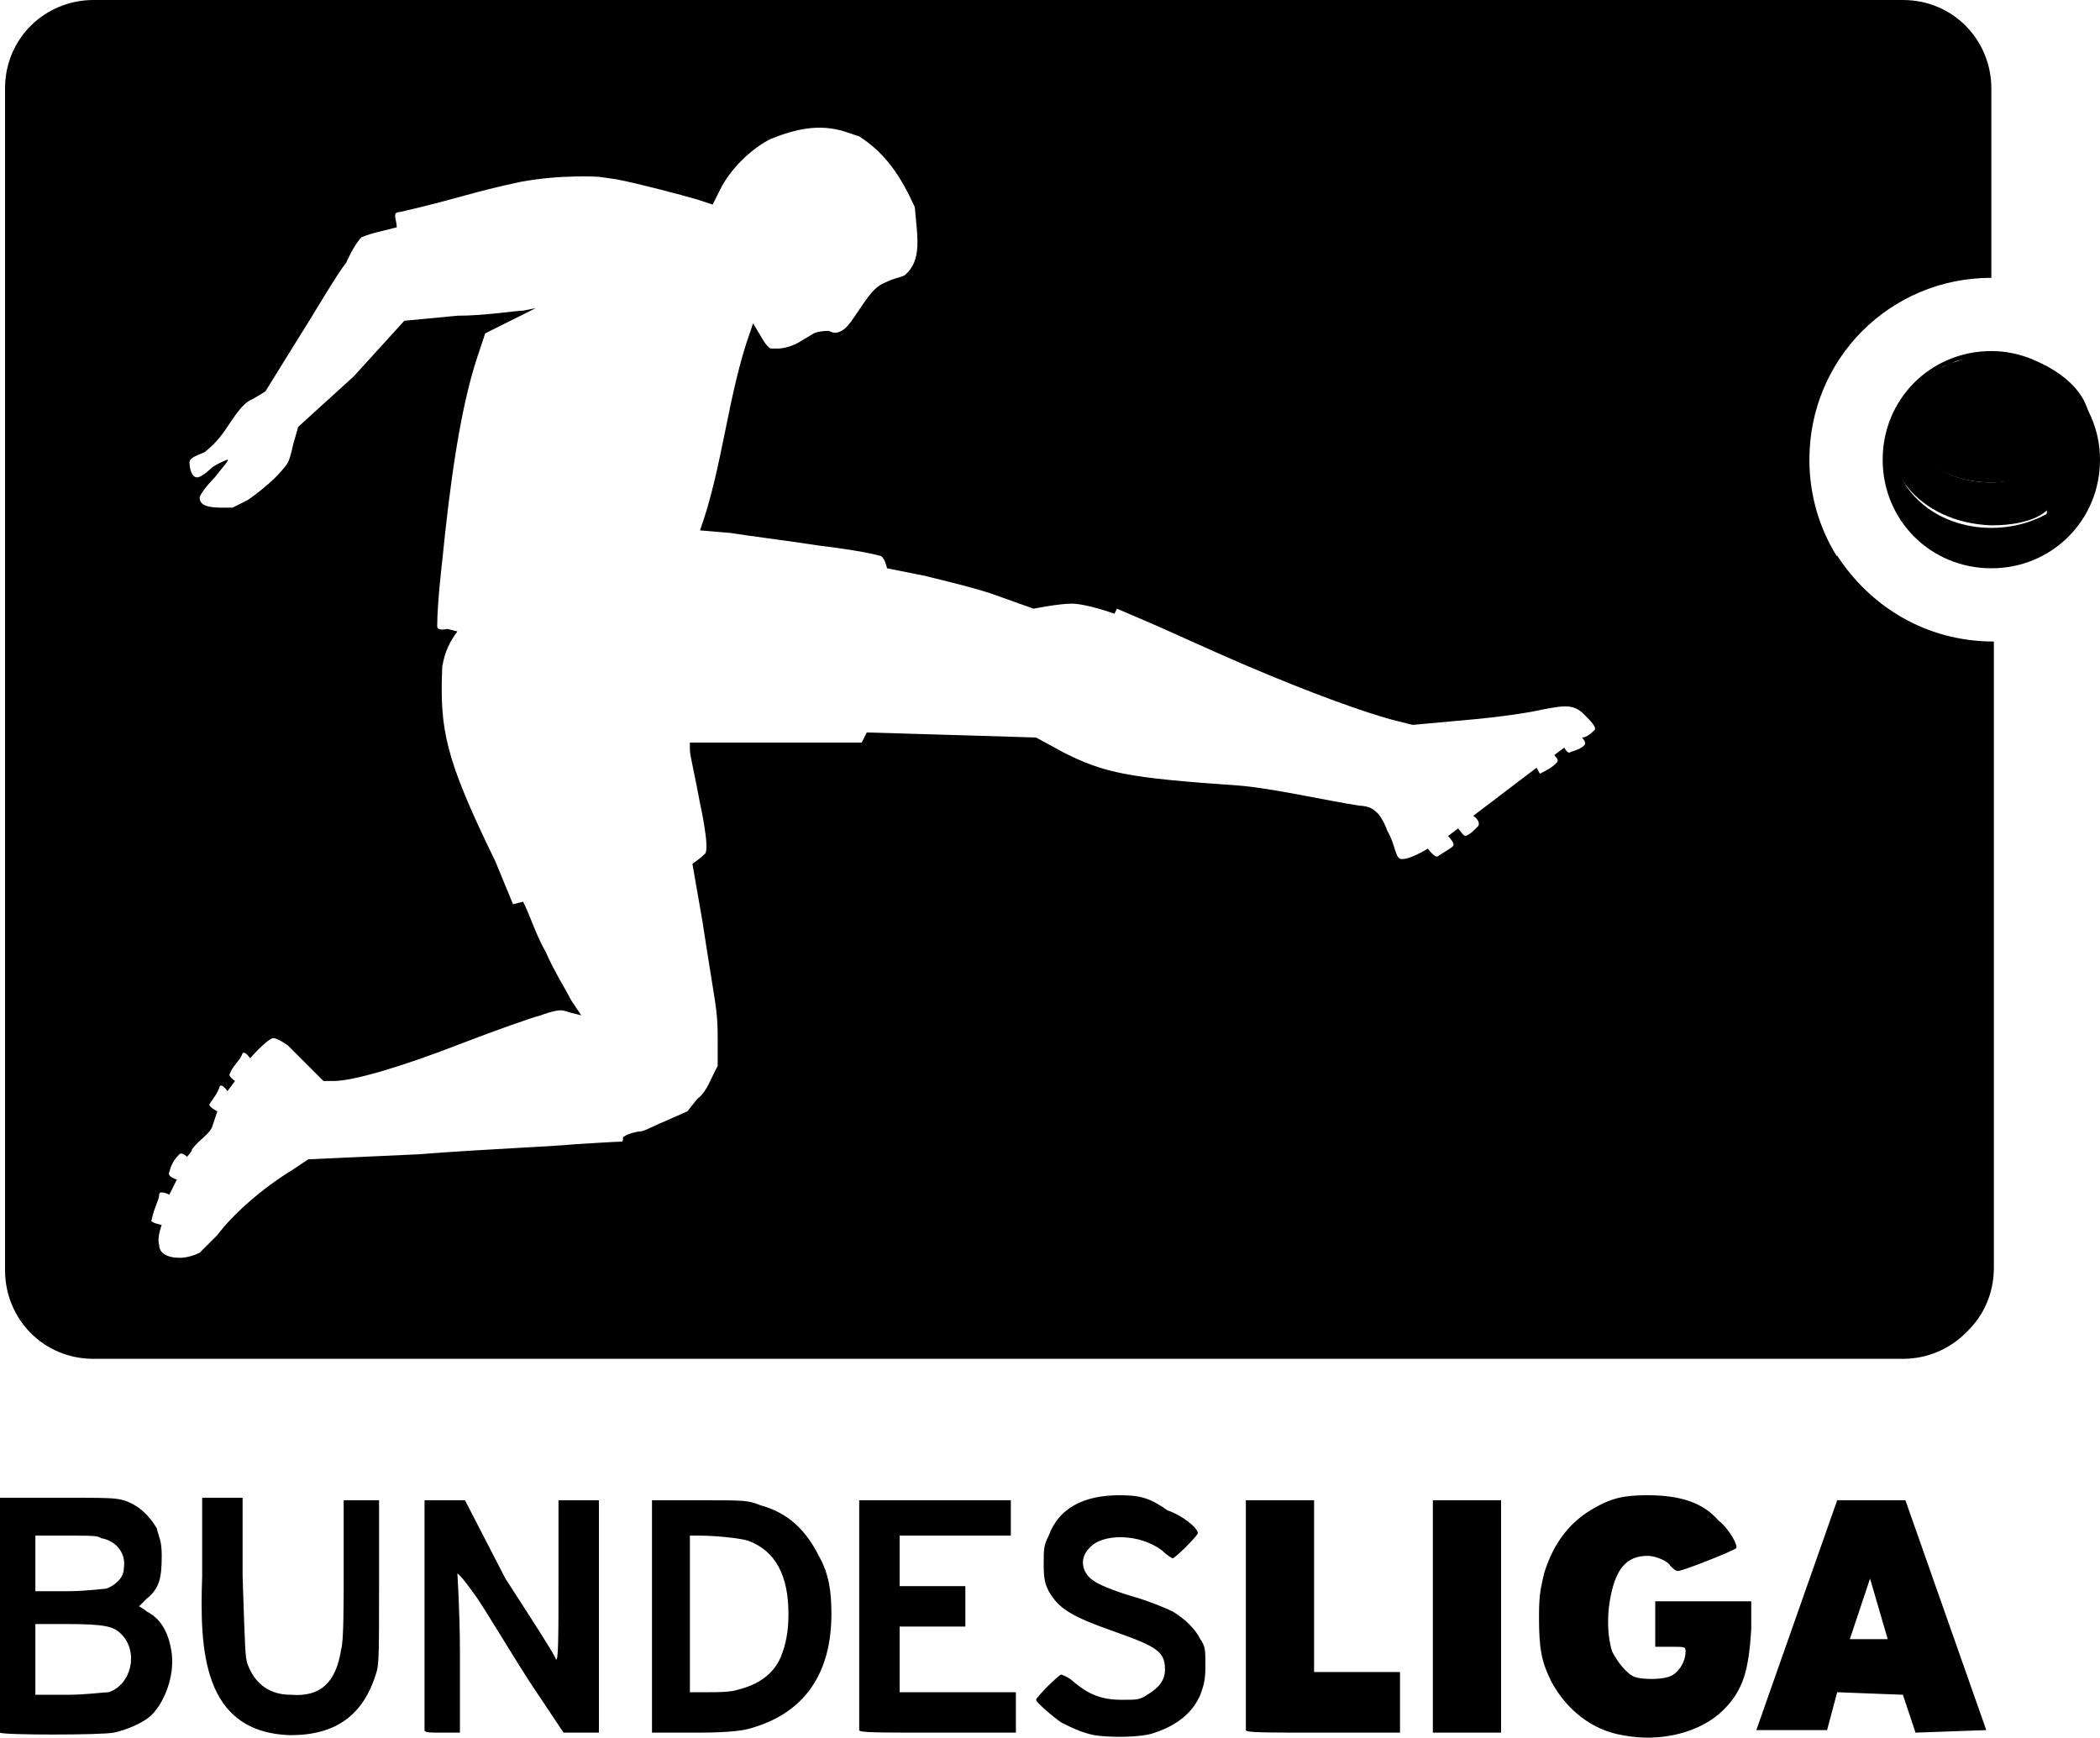 <svg width="255" height="211" viewBox="0 0 255 211" fill="none" xmlns="http://www.w3.org/2000/svg">
<g clip-path="url(#clip0_195_354)">
<path d="M7.058 7.974C9.512 9.201 11.661 11.654 13.502 15.641H230.144C230.758 12.268 232.599 9.814 235.668 7.667C234.44 6.134 232.906 5.214 231.372 5.214H11.047C9.513 5.521 7.978 6.441 7.058 7.974Z" fill="url(#paint0_linear_195_354)"/>
<path d="M231.065 0C237.202 0 241.806 4.907 241.806 10.734V33.735C229.531 33.735 219.711 43.549 219.711 55.816C219.711 60.121 220.922 64.123 223.021 67.505C223.043 67.493 223.065 67.482 223.087 67.471C227.076 73.604 233.826 77.898 242.111 77.898V153.957C242.111 157.086 240.832 159.813 238.807 161.736C236.836 163.767 234.076 164.997 231.065 164.997H11.354C5.216 164.997 0.613 160.09 0.613 154.263V10.734C0.613 4.601 5.523 0 11.354 0H231.065ZM102.491 15.948C99.423 15.028 96.66 15.641 93.592 16.868C91.137 18.095 88.683 20.549 87.455 23.002L86.534 24.842L84.693 24.229C82.545 23.615 77.943 22.389 74.874 21.775L72.726 21.468C72.697 21.466 68.107 21.165 63.213 22.082C57.383 23.309 55.235 24.228 48.484 25.762C47.564 25.762 48.177 26.682 48.177 27.602L45.722 28.215C45.7 28.22 44.489 28.525 43.881 28.829C42.964 29.745 42.048 31.877 42.04 31.895C40.813 33.429 38.358 37.722 36.21 41.096L32.221 47.536L30.686 48.457C29.765 48.764 28.845 49.99 28.231 50.91C27.004 52.75 26.39 53.671 24.855 54.898C24.242 55.204 23.015 55.511 23.015 56.124C23.015 57.044 23.322 57.964 23.936 57.964C24.547 57.963 25.768 56.746 25.776 56.737C26.688 56.13 27.6 55.823 27.617 55.817C27.924 55.817 27.004 56.737 26.083 57.964C25.163 58.884 24.243 60.11 24.242 60.417C24.242 61.337 25.163 61.645 27.004 61.645H28.231L30.072 60.724C30.993 60.11 32.527 58.884 33.447 57.964C33.447 57.964 34.675 56.737 34.982 56.124C35.289 55.511 35.596 53.977 35.596 53.977L36.21 51.83L42.96 45.696L49.098 38.949L55.542 38.336C58.917 38.336 62.598 37.723 63.52 37.723L65.055 37.416L61.985 38.949L58.917 40.482L57.996 43.243C55.848 49.684 54.621 58.885 53.7 68.085C53.694 68.142 53.087 73.314 53.087 76.059C53.087 76.672 54.315 76.365 54.315 76.365L55.542 76.672C54.621 77.898 54.007 79.125 53.7 80.965C53.393 88.632 54.007 92.006 60.145 104.58L62.293 109.794L63.52 109.487C64.44 111.327 65.054 113.474 66.281 115.621C67.202 117.768 68.737 120.222 69.351 121.448L70.578 123.288L69.351 122.981C69.351 122.981 68.43 122.675 68.123 122.675C67.203 122.675 65.668 123.288 65.668 123.288C64.441 123.595 60.144 125.128 56.155 126.661C49.098 129.421 42.961 131.262 40.506 131.262H39.278L37.13 129.115L34.982 126.968C34.982 126.968 33.754 126.048 33.141 126.048C32.22 126.355 30.379 128.502 30.379 128.502C30.379 128.502 29.766 127.582 29.459 127.889C29.152 128.809 28.232 129.422 27.925 130.342C27.619 130.647 28.531 131.257 28.538 131.262L27.617 132.488C27.605 132.47 27.001 131.572 26.697 131.875C26.39 132.795 26.083 133.102 25.47 134.022C25.165 134.327 26.373 134.934 26.39 134.942L25.776 136.782C25.47 137.702 24.242 138.315 23.321 139.542C23.321 139.844 22.726 140.444 22.708 140.462C22.7 140.454 22.092 139.851 21.787 140.155C21.48 140.462 20.866 141.076 20.56 142.303C20.253 142.916 21.48 143.223 21.48 143.223L20.56 145.062C20.546 145.055 19.332 144.453 19.332 145.062C19.332 145.676 18.719 146.596 18.412 148.13C18.108 148.434 19.612 148.738 19.639 148.743C19.628 148.769 19.028 150.284 19.332 151.196C19.332 152.116 20.253 152.729 21.787 152.729C22.708 152.729 23.628 152.423 24.242 152.116L26.39 149.97C28.231 147.516 31.607 144.45 35.596 141.996L37.437 140.77L50.938 140.155C58.61 139.542 66.895 139.235 69.964 138.929C69.964 138.929 74.873 138.622 75.487 138.622C75.794 138.622 75.488 138.009 75.794 138.009C76.101 137.702 77.329 137.396 77.636 137.396C78.249 137.395 79.17 136.782 80.704 136.169L83.466 134.942L84.693 133.408C85.614 132.795 86.227 131.262 86.534 130.648L87.148 129.422V126.048C87.148 122.368 86.841 122.061 85.307 111.94L84.079 104.887C84.079 104.887 85.001 104.274 85.614 103.66C86.228 103.046 85 97.526 85 97.526C84.386 94.153 83.772 91.699 83.772 91.086V90.166H104.639L105.253 88.939L115.686 89.246L125.812 89.553L129.188 91.393C134.097 93.846 136.86 94.46 150.361 95.38C154.351 95.687 161.102 97.22 165.091 97.833C165.116 97.833 166.324 97.839 166.932 98.446C167.844 99.054 168.455 100.868 168.466 100.899C169.386 102.433 169.386 103.967 170 104.273C170.914 104.578 173.339 103.07 173.375 103.047C173.375 103.047 174.295 104.273 174.603 103.967C175.523 103.353 176.137 103.047 176.444 102.74C176.751 102.434 175.83 101.514 175.83 101.514L177.058 100.593C177.364 100.899 177.672 101.514 177.979 101.514C178.592 101.207 178.592 101.206 179.513 100.286C179.817 99.677 178.912 99.068 178.899 99.06L186.57 93.232C186.877 93.539 186.878 94.152 187.185 93.846C187.798 93.539 188.412 93.232 189.025 92.619C189.332 92.312 189.026 92.006 188.719 91.699L189.946 90.779C189.952 90.79 190.256 91.392 190.56 91.393C191.173 91.086 191.787 91.086 192.4 90.473C192.707 90.166 192.094 89.553 192.094 89.553C192.707 89.553 193.321 88.94 193.628 88.633C193.935 88.326 193.014 87.405 192.4 86.792C191.173 85.566 190.252 85.566 187.185 86.179C185.957 86.485 181.967 87.099 178.285 87.405L171.534 88.019L169.079 87.405C165.704 86.485 159.566 84.338 150.975 80.658C146.679 78.818 142.076 76.672 139.928 75.752L135.632 73.911L135.325 74.524C135.315 74.521 131.947 73.298 130.108 73.298C128.584 73.298 125.547 73.903 125.506 73.911L121.209 72.378C118.754 71.458 114.765 70.538 112.311 69.925L107.708 69.005C107.708 69.005 107.401 67.471 106.787 67.471C104.649 66.86 99.471 66.25 99.423 66.244C95.434 65.631 90.524 65.018 88.683 64.711L85 64.404C87.762 56.737 88.376 47.843 91.138 40.176L91.444 39.256L92.365 40.789C92.365 40.789 92.978 42.017 93.592 42.323H94.513C95.126 42.323 96.354 42.016 97.274 41.402L98.809 40.482C98.813 40.48 99.427 40.176 100.65 40.176C101.264 40.482 101.571 40.482 102.185 40.176C102.794 39.871 103.402 38.963 103.411 38.949C104.945 36.803 105.866 34.962 107.4 34.349C108.628 33.735 109.242 33.735 109.855 33.429C112.003 31.589 111.39 28.829 111.083 25.148C109.549 21.775 107.707 18.708 104.332 16.561L102.491 15.948Z" fill="black"/>
<path d="M241.805 43.243C235.975 43.243 231.372 46.616 231.372 50.91C231.372 55.203 235.975 58.577 241.805 58.577C247.635 58.577 252.238 55.203 252.238 50.91C251.931 46.616 247.328 43.243 241.805 43.243ZM252.852 49.07C253.466 50.297 254.079 51.83 254.079 53.67C254.079 59.497 248.556 64.097 241.805 64.097C235.054 64.097 229.837 59.497 229.837 53.67C229.837 52.75 230.144 51.83 230.144 50.91C229.53 52.443 229.224 53.67 229.224 55.51C229.224 61.95 234.747 67.471 241.805 67.471C248.863 67.471 254.386 62.257 254.386 55.51C254.693 52.75 253.772 50.91 252.852 49.07Z" fill="black"/>
<path d="M241.805 42.629C234.44 42.629 228.61 48.456 228.61 55.817C228.61 63.177 234.44 69.004 241.805 69.004C249.17 69.004 255 63.177 255 55.817C255 48.456 248.863 42.629 241.805 42.629ZM237.509 43.856C237.509 43.856 239.964 43.243 241.805 43.243C243.646 43.243 248.249 44.163 250.397 46.923C254.386 52.443 249.783 55.817 249.169 56.43C249.169 55.817 248.249 52.443 247.328 50.91C246.715 49.99 246.101 49.07 245.487 48.456C244.567 47.536 243.953 46.923 242.725 46.003C239.35 45.083 242.112 46.003 243.339 46.923C243.339 46.923 248.249 51.217 248.556 56.43C246.715 57.657 244.26 58.577 241.805 58.577C235.975 58.577 231.678 55.203 231.678 50.91C232.599 45.696 235.668 45.083 235.975 44.469C236.281 44.469 236.895 44.163 237.509 43.856ZM241.805 66.858C230.144 66.244 227.996 56.43 230.144 50.603C227.689 56.43 232.906 63.484 241.805 63.791C247.022 63.791 248.556 61.951 248.556 61.951C248.556 61.951 248.556 63.177 248.249 63.791C248.249 64.404 247.942 65.324 247.942 65.324C246.101 66.551 245.487 66.551 241.805 66.858Z" fill="black"/>
<path d="M249.169 57.35C248.863 56.123 248.863 55.51 248.556 54.59L248.249 53.057C246.715 48.763 244.567 47.23 241.805 45.389C240.884 44.776 239.043 43.856 238.123 43.549C239.35 43.243 239.657 43.243 240.271 42.936C243.032 42.936 245.487 42.936 248.556 44.469C251.931 46.31 253.772 48.763 253.772 51.523C253.772 52.443 253.772 53.057 253.466 53.67C253.159 55.203 252.545 56.43 251.317 57.964C251.011 58.577 250.397 58.577 250.09 58.577C249.169 58.884 249.169 57.964 249.169 57.35Z" fill="black"/>
<path d="M245.794 49.683C245.794 52.75 243.339 55.51 239.964 55.51C236.589 55.51 234.134 53.056 234.134 49.683C234.134 46.616 236.589 43.856 239.964 43.856C243.339 43.856 245.794 46.616 245.794 49.683Z" fill="black"/>
<path d="M235.668 51.523C237.509 49.683 240.271 48.457 244.874 49.07C243.34 47.23 241.805 46.003 239.657 45.083C235.668 46.003 233.827 47.843 232.906 50.297C233.52 50.297 234.134 50.603 235.668 51.523Z" fill="black"/>
<path d="M135.939 181.558C131.643 181.558 128.574 183.092 127.346 186.465C126.733 187.692 126.733 187.999 126.733 190.145C126.733 191.985 127.04 192.599 127.346 193.212C128.574 195.359 130.108 196.279 135.325 198.119C140.542 199.959 141.462 200.573 141.462 202.719C141.462 203.946 140.848 204.866 139.314 205.786C138.393 206.4 138.087 206.4 136.245 206.4C133.791 206.4 132.256 205.786 130.415 204.253C129.801 203.639 128.881 203.333 128.881 203.333C128.574 203.333 125.812 206.093 125.812 206.4C125.812 206.706 127.96 208.546 128.881 209.16C130.108 209.773 131.336 210.387 132.87 210.693C134.711 211 138.7 211 140.235 210.387C142.996 209.467 144.837 207.933 145.758 205.786C146.065 204.866 146.372 204.253 146.372 202.413C146.372 200.266 146.372 199.959 145.758 199.039C145.144 197.812 143.917 196.586 142.383 195.666C141.769 195.359 139.621 194.439 137.473 193.826C135.325 193.212 133.177 192.292 132.87 191.985C131.336 191.065 131.029 189.225 132.256 187.999C133.791 186.158 138.393 186.158 141.155 188.305C141.769 188.919 142.383 189.225 142.383 189.225C142.69 189.225 145.451 186.465 145.451 186.158C145.451 185.545 143.61 184.012 141.769 183.398C139.621 181.865 138.394 181.558 135.939 181.558ZM200.072 181.558C197.31 181.558 195.776 181.865 193.628 183.092C190.866 184.625 188.718 187.078 187.491 191.065C187.184 192.599 186.877 193.212 186.877 196.279C186.877 200.266 187.184 201.799 188.412 204.253C190.253 207.626 193.321 210.08 197.004 210.693C201.606 211.613 206.516 210.387 209.278 207.626C211.733 205.173 212.347 202.719 212.653 197.812V194.439H200.993V199.959H202.834C204.675 199.959 204.675 199.959 204.675 200.573C204.675 201.799 203.754 203.333 202.527 203.639C201.606 203.946 199.458 203.946 198.538 203.639C197.617 203.333 196.39 201.799 195.776 200.573C195.163 198.733 195.162 196.279 195.469 194.439C196.083 190.759 197.31 188.919 200.072 188.919C200.993 188.919 202.527 189.532 202.834 190.145C203.141 190.452 203.448 190.759 203.754 190.759C204.368 190.759 210.505 188.305 210.812 187.999C211.119 187.692 209.892 185.545 208.664 184.625C206.823 182.478 204.061 181.558 200.072 181.558ZM79.17 182.171V210.387H84.693C88.989 210.387 90.523 210.08 91.444 209.773C97.581 207.933 100.957 203.333 100.957 195.972C100.957 193.212 100.65 191.065 99.422 188.919C97.888 185.852 95.74 183.705 92.365 182.785C90.83 182.171 90.523 182.171 85 182.171H79.17ZM56.462 182.171H51.552V210.08C51.552 210.387 52.166 210.387 53.7 210.387H55.848V200.573C55.848 195.972 55.541 191.065 55.541 191.065C55.541 191.065 55.848 191.065 57.996 194.132C59.224 195.972 61.986 200.573 64.134 203.946L68.43 210.387H72.726V182.171H67.816V191.985C67.816 198.426 67.816 201.799 67.509 201.493C67.509 201.186 64.747 196.892 61.372 191.679L56.462 182.171ZM231.372 182.171H223.087L213.267 210.08H221.859L223.087 205.48L231.065 205.786L232.599 210.387L241.191 210.08L231.372 182.171ZM0 182.171V210.387C0.307 210.693 12.274 210.693 13.809 210.387C15.343 210.08 17.491 209.16 18.412 208.24C19.946 206.706 21.173 203.64 20.866 200.879C20.559 198.426 19.639 196.586 17.798 195.666C17.491 195.359 16.877 195.052 16.877 195.052L17.798 194.132C19.332 192.906 19.639 191.679 19.639 188.919C19.639 187.078 19.332 186.772 19.025 185.545C18.105 184.012 16.877 182.785 15.036 182.171C13.809 181.865 13.195 181.865 6.751 181.865H0V182.171ZM41.733 182.171V190.452C41.733 195.052 41.733 199.346 41.426 200.266C40.812 204.253 38.971 206.093 35.289 205.786C32.834 205.786 30.993 204.56 30.072 202.106C29.765 201.186 29.765 200.573 29.459 191.372V181.865H24.549V191.372C24.242 200.266 24.549 210.387 35.289 210.693C40.812 210.693 44.188 208.24 45.722 203.026C46.029 202.106 46.029 200.266 46.029 191.985V182.171H41.733ZM173.989 182.171V210.387H182.274V182.171H173.989ZM104.332 182.171V210.08C104.332 210.387 106.48 210.387 113.845 210.387H123.357V205.48H109.242V197.506H117.22V192.599H109.242V186.465H122.744V182.171H104.332ZM151.282 182.171V210.08C151.282 210.387 153.43 210.387 160.794 210.387H170V203.026H159.567V182.171H151.282ZM9.206 186.465C10.74 186.465 11.967 186.465 12.274 186.772C14.116 187.078 15.343 188.612 15.036 190.452C15.036 191.679 13.809 192.599 12.888 192.905C12.581 192.905 10.433 193.212 8.285 193.212H4.296V186.465H9.206ZM83.773 186.465H85C86.841 186.465 89.91 186.772 90.83 187.078C94.206 188.305 95.74 191.372 95.74 195.972C95.74 198.119 95.433 199.653 94.82 201.186C93.899 203.333 92.058 204.56 89.603 205.173C88.682 205.48 87.148 205.48 85.921 205.48H83.773V186.465ZM227.076 191.679L229.224 199.039H224.621L227.076 191.679ZM4.296 197.199H7.978C12.888 197.199 13.809 197.506 14.729 198.426C16.877 200.573 15.957 204.56 13.195 205.48C12.581 205.48 10.433 205.786 8.285 205.786H4.296V197.199Z" fill="black"/>
</g>
<defs>
<linearGradient id="paint0_linear_195_354" x1="121.4" y1="5.505" x2="121.4" y2="14.626" gradientUnits="userSpaceOnUse">
<stop/>
<stop offset="0.3" stop-opacity="0.498"/>
<stop offset="1" stop-opacity="0"/>
</linearGradient>
<clipPath id="clip0_195_354">
<rect width="255" height="211" fill="white"/>
</clipPath>
</defs>
</svg>
